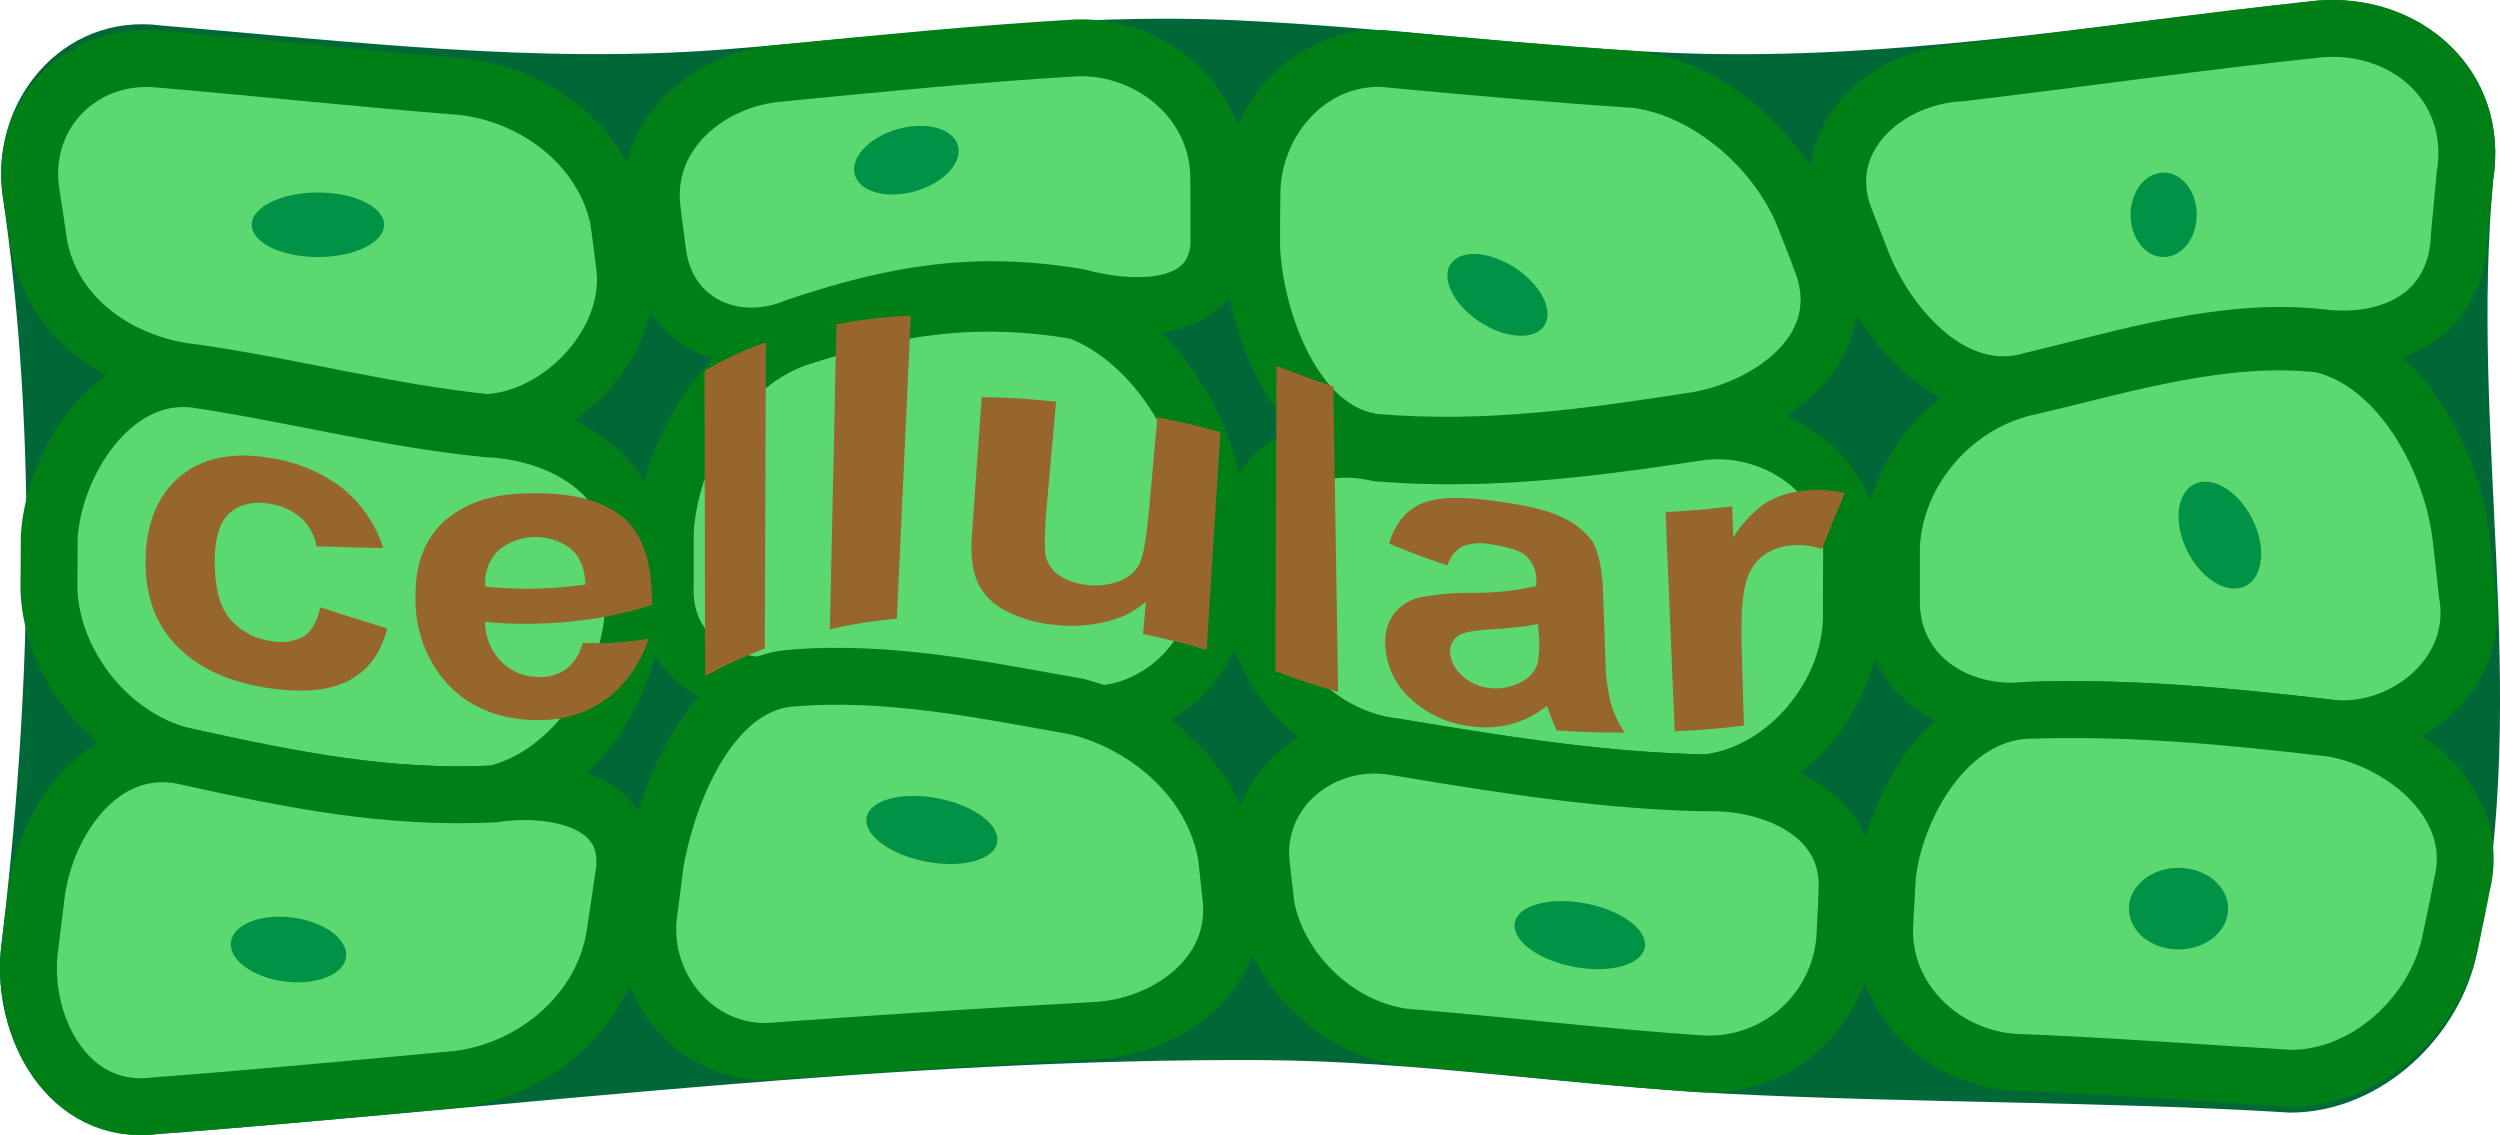 <svg xmlns="http://www.w3.org/2000/svg" viewBox="0 0 439.44 199.49"><defs><style>.cls-1{fill:#006837;stroke:#006837;}.cls-1,.cls-2{stroke-miterlimit:10;stroke-width:10px;}.cls-2{fill:#5bd870;stroke:#007f17;}.cls-3{fill:#96662c;}.cls-4{fill:#009245;}</style></defs><title>cellular-logo</title><g id="Layer_2" data-name="Layer 2"><g id="Layer_1-2" data-name="Layer 1"><path class="cls-1" d="M432.17,166c-2.45,13-14.51,24.49-27.9,24.57-33-2-66-1.65-99-3.32-27.34-1.39-54.43-5.77-81.85-5.91-64.79-.33-129.91,8.09-194.44,13-15.46,2-23.62-13.94-22.27-27.06,5.29-43.64,6.68-90.62.19-134.18C5.43,20.14,15.37,7.6,29.25,9.44c33.52,2.82,66.5,6.85,100.18,4.22,30-2.35,59.65-6.52,89.84-5.07C244,9.78,268.68,13,293.45,14.2c39.07,1.91,77.12-4.88,115.84-9.1C424.38,3.88,437.44,15,434.85,31,430.61,76.39,441.37,121.27,432.17,166Z" transform="translate(-1.57)"/><path class="cls-2" d="M111.35,46.67c1.75,13.55-11.25,27-24.2,27.61C69.79,72.52,53.06,68,35.81,65.53,23,64.25,10.83,56.13,8.42,43c-.52-3.61-.8-5.42-1.36-9C4.94,20.36,15.58,9.24,29.23,10.37,47.12,11.88,65,13.83,82.87,15.23c12.74,1.45,24.74,10.43,27.42,23.33C110.72,41.79,110.95,43.4,111.35,46.67Z" transform="translate(-1.57)"/><path class="cls-2" d="M215.82,40.87c.83,14.65-15.13,14-24.82,11.35-18.11-3-32.11-.62-49.5,5.23-11,4.61-22.84-.85-24.33-13.16-.4-3.13-.62-4.67-1-7.77-1.42-13.28,10.2-22.66,22.52-23.66C156.11,11.17,173.53,9.42,191,8.4c13.15-.28,25.26,9.89,24.79,23.75C215.83,35.63,215.83,37.38,215.82,40.87Z" transform="translate(-1.57)"/><path class="cls-2" d="M322.06,46.78c4.9,14.55-8.88,24.5-21.61,27-19.19,3-37.41,5.59-56.87,4-14.74-1.56-21.5-22.11-22-34.25,0-3.75,0-5.63.05-9.38,0-12.56,9.73-24.19,22.81-23.88C259.35,11.67,274.29,13,289.25,14c12.67,1.65,24.94,12.46,29.54,24.31C320.12,41.69,320.81,43.38,322.06,46.78Z" transform="translate(-1.57)"/><path class="cls-2" d="M433.88,41.27c-.4,14-11.87,19.59-24.33,18.08-17-1.92-34.46,3.65-50.81,7.54-13.69,4-25-9.1-29.65-20.19-1.27-3.4-2-5.08-3.3-8.47-5.16-13.76,7.23-24.81,20.47-25.42,21.05-2.5,42-5.52,63.12-7.73,15-1.21,28.06,9.89,25.47,25.83C434.46,35.07,434.25,37.16,433.88,41.27Z" transform="translate(-1.57)"/><path class="cls-2" d="M112.95,105.63c.06,14.28-10.36,30.69-24.6,33.93-18.55.88-35.21-2.45-53.31-6.41-13.55-2.65-24.31-15.93-24.87-29.42l.06-9.45C11,81.76,21.08,65,35.8,66.66c17.25,2.54,34,7,51.37,8.71,12.06.45,25.76,7.23,25.75,21Z" transform="translate(-1.57)"/><path class="cls-2" d="M215.83,102.45c.69,13.4-11.88,24.49-24.81,23-16.82-3-33.66-6.57-50.84-5.14-11.45,1.65-22.34-5.13-21.67-17.67l0-9.09c.73-13.62,9.45-29.11,22.89-34,17.4-5.69,31.48-7.93,49.54-4.89,14.51,5.38,24.36,23.29,24.82,38.24Z" transform="translate(-1.57)"/><path class="cls-2" d="M327,107.75c.25,14.24-11.62,28.47-25.76,29.86-18.47-.38-36.13-3.26-54.33-6.3a28.78,28.78,0,0,1-25.26-27l-.08-8.95c-.91-13.19,10.84-18.33,22.12-15.75,19.41,1.6,37.62-.79,56.79-3.7,13.28-1.63,27.3,7.89,26.54,22.42Z" transform="translate(-1.57)"/><path class="cls-2" d="M435.25,104.29c2.49,13.89-10.53,24.66-23.44,23.77-18-2.12-35.64-3.83-53.83-3.2-12.41,1.32-24.25-6.27-23.95-19.69,0-3.62,0-5.43,0-9.05.62-13.6,11.21-25.6,24.66-28.26,16.37-3.84,33.78-9.29,50.82-7.36,14.09,3.24,23.21,20.75,24.67,34.21C434.61,98.54,434.84,100.46,435.25,104.29Z" transform="translate(-1.57)"/><path class="cls-2" d="M109.73,163.7c-1.8,13.93-14.21,24.35-27.64,26-17.72,1.64-35.43,3.33-53.18,4.66-15.4,2-23.54-13.89-22.2-27,.53-4.28.81-6.43,1.32-10.68,1.87-12.93,12-27.46,27-23.53,18.1,4,34.75,7.3,53.31,6.41,10.33-1.6,25.67,1,22.7,15.33C110.55,158.41,110.27,160.17,109.73,163.7Z" transform="translate(-1.57)"/><path class="cls-2" d="M218,158.36c1.09,13.39-11.64,22.13-23.79,22.76-18.62,1-37.22,2.23-55.82,3.56C124.76,186.28,114.11,174,115.56,161c.49-3.71.74-5.57,1.19-9.28,2-11.66,9.26-31,23.46-32.48,17.18-1.52,34,2,50.82,5,12.65,3.29,23.86,13.06,26.13,26.29C217.48,153.69,217.67,155.24,218,158.36Z" transform="translate(-1.57)"/><path class="cls-2" d="M325.85,164.88A23.92,23.92,0,0,1,300.72,187c-16.86-1.12-33.65-3.16-50.5-4.55-12.44-.61-23.91-11.23-26.1-23.22-.36-3.11-.55-4.65-.89-7.79-1-13.12,11.2-22.34,23.67-20.14,18.2,3,35.86,5.92,54.33,6.3,11.59-.38,25.7,5.26,25,19C326.12,159.94,326,161.59,325.85,164.88Z" transform="translate(-1.57)"/><path class="cls-2" d="M432.37,165.07c-2.46,13-14.61,24.4-28,24.47-16.25-.93-32.48-2.21-48.75-2.82-12.55-.82-23.29-11.06-22.77-24,.19-3.46.29-5.18.47-8.65,1.32-12.27,10.49-28.7,24.63-29.21,18.2-.63,35.79,1.08,53.83,3.2,12.4,2.3,26.25,13.36,22.5,27.65C433.58,159.45,433.16,161.32,432.37,165.07Z" transform="translate(-1.57)"/><path class="cls-3" d="M68.92,96.32c-4.68-.07-7-.16-11.71-.28a8.88,8.88,0,0,0-2.72-5A10.4,10.4,0,0,0,49,88.56c-3-.48-5.31.07-7.06,1.62s-2.63,4.42-2.62,8.57c0,4.61.91,8,2.71,10.08a11.39,11.39,0,0,0,7.26,3.85,8.25,8.25,0,0,0,5.57-.76q2.16-1.29,3-5.17c4.7,1.5,7.06,2.28,11.77,3.71Q68,117,62.79,119.68c-3.45,1.76-8.12,2.12-14,1.27-6.64-1-11.9-3.26-15.8-7.07s-5.83-8.73-5.83-15.09S29.13,87.29,33,83.94s9.16-4.57,15.81-3.47a27.53,27.53,0,0,1,13,5.38A22.17,22.17,0,0,1,68.92,96.32Z" transform="translate(-1.57)"/><path class="cls-3" d="M104,113a52.38,52.38,0,0,0,11.57-.75,21.77,21.77,0,0,1-6.86,10.2,19.5,19.5,0,0,1-12,4.11c-7.73.18-13.62-2.68-17.44-7.47a22.16,22.16,0,0,1-4.67-13.79c-.1-6.35,1.77-11,5.58-14.12s8.67-4.41,14.57-4.48c6.63-.08,11.89.93,15.76,3.79s5.73,8,5.66,15.82c-8.9,3-20,3.91-29.34,3a10.06,10.06,0,0,0,3,7.15A9.32,9.32,0,0,0,96.67,119a7.59,7.59,0,0,0,4.61-1.54A8.64,8.64,0,0,0,104,113Zm.48-10.31c-.14-2.92-1.05-5-2.75-6.37a10.29,10.29,0,0,0-12.5.39,7.91,7.91,0,0,0-2.36,6.4A72.68,72.68,0,0,0,104.51,102.74Z" transform="translate(-1.57)"/><path class="cls-3" d="M125.5,118.87l-.09-53.67a56.55,56.55,0,0,1,10.79-5L136,114A81.58,81.58,0,0,0,125.5,118.87Z" transform="translate(-1.57)"/><path class="cls-3" d="M147.44,110.61,148.6,57a95.41,95.41,0,0,1,13.07-1.53l-2.45,53.28A84.78,84.78,0,0,0,147.44,110.61Z" transform="translate(-1.57)"/><path class="cls-3" d="M202.49,111.45l.51-5.69a16,16,0,0,1-7.1,3.54,25.69,25.69,0,0,1-9,.53,23.41,23.41,0,0,1-8.34-2.37,10.84,10.84,0,0,1-5.07-4.93q-1.46-3.09-1.08-8.49l1.72-24.24c5.27.11,7.91.28,13.07.8l-1.56,17.49q-.72,8-.19,9.9a5.75,5.75,0,0,0,2.26,3.13,9.89,9.89,0,0,0,4.51,1.64,11.76,11.76,0,0,0,5.81-.51,6.74,6.74,0,0,0,3.71-2.87q1.1-1.91,1.83-10.07l1.44-16c4.69,1,6.93,1.5,11.07,2.66l-2.4,38.26C209.29,113,207,112.4,202.49,111.45Z" transform="translate(-1.57)"/><path class="cls-3" d="M225.75,118l.19-53.71c2.94,1.16,5.87,2.3,10,3.64l.84,53.7C232.32,120.36,230.28,119.66,225.75,118Z" transform="translate(-1.57)"/><path class="cls-3" d="M256,99.39c-4.16-1.41-6.21-2.18-10.24-3.83,1-3.48,2.87-5.78,5.59-7s6.83-1.3,12.5-.56c5.15.67,9.12,1.48,11.77,2.71A13.63,13.63,0,0,1,281.35,95q1.73,2.53,2,9.17l.42,11.91a35.79,35.79,0,0,0,.93,7.51,20.73,20.73,0,0,0,2.4,5.18c-4.77,0-7.15-.07-11.87-.37q-.52-1-1.29-3.09-.34-.93-.48-1.23a17.22,17.22,0,0,1-6.32,3.22,17.78,17.78,0,0,1-7.27.32,18.32,18.32,0,0,1-10.76-5.2,13.36,13.36,0,0,1-4.05-9.1,8.39,8.39,0,0,1,1.56-5.46,7.93,7.93,0,0,1,4.71-2.88,46.35,46.35,0,0,1,9-.77A48.35,48.35,0,0,0,271.62,103l0-1a5.64,5.64,0,0,0-1.87-4.35c-1.15-.94-3.28-1.56-6.32-2a8.63,8.63,0,0,0-4.75.37A5.62,5.62,0,0,0,256,99.39Zm15.91,10.31a53.67,53.67,0,0,1-7.09.83c-3.22.21-5.29.46-6.25.89a3.26,3.26,0,0,0-2.12,3.23,5.93,5.93,0,0,0,2,4,8,8,0,0,0,4.71,2.25,9.52,9.52,0,0,0,6-1.12,5.38,5.38,0,0,0,2.67-3.13,17.25,17.25,0,0,0,.24-4.95Z" transform="translate(-1.57)"/><path class="cls-3" d="M308.11,127.54c-4.88.58-7.32.78-12.17,1L294.34,90c4.63-.24,7-.44,11.71-1l.17,5.5a21.76,21.76,0,0,1,5.34-5.86,14.7,14.7,0,0,1,5.59-2.16,21,21,0,0,1,8.67.19c-1.64,4-2.44,5.93-4,9.84a13,13,0,0,0-6.07-.56,9.73,9.73,0,0,0-4.52,1.9,9.1,9.1,0,0,0-2.79,4.67q-1,3.23-.67,13.09Z" transform="translate(-1.57)"/><ellipse class="cls-4" cx="55.88" cy="39.51" rx="11.63" ry="5.67"/><ellipse class="cls-4" cx="160.89" cy="28.17" rx="9.42" ry="5.67" transform="translate(-3.13 45.17) rotate(-15.91)"/><ellipse class="cls-4" cx="264.78" cy="51.82" rx="5.67" ry="9.85" transform="translate(74.67 244.82) rotate(-56.74)"/><ellipse class="cls-4" cx="380.32" cy="37.76" rx="5.81" ry="7.42"/><ellipse class="cls-4" cx="391.76" cy="94.04" rx="6.37" ry="10.02" transform="translate(-1.85 186.9) rotate(-26.82)"/><ellipse class="cls-4" cx="382.93" cy="159.72" rx="8.72" ry="7.17"/><ellipse class="cls-4" cx="279.28" cy="164.39" rx="5.67" ry="11.63" transform="translate(63.62 407.68) rotate(-79.14)"/><ellipse class="cls-4" cx="165.43" cy="145.32" rx="5.67" ry="11.7" transform="matrix(0.19, -0.98, 0.98, 0.19, -10.04, 280.4)"/><ellipse class="cls-4" cx="52.56" cy="166.89" rx="5.67" ry="10.22" transform="matrix(0.13, -0.99, 0.99, 0.13, -121.34, 197.24)"/></g></g></svg>